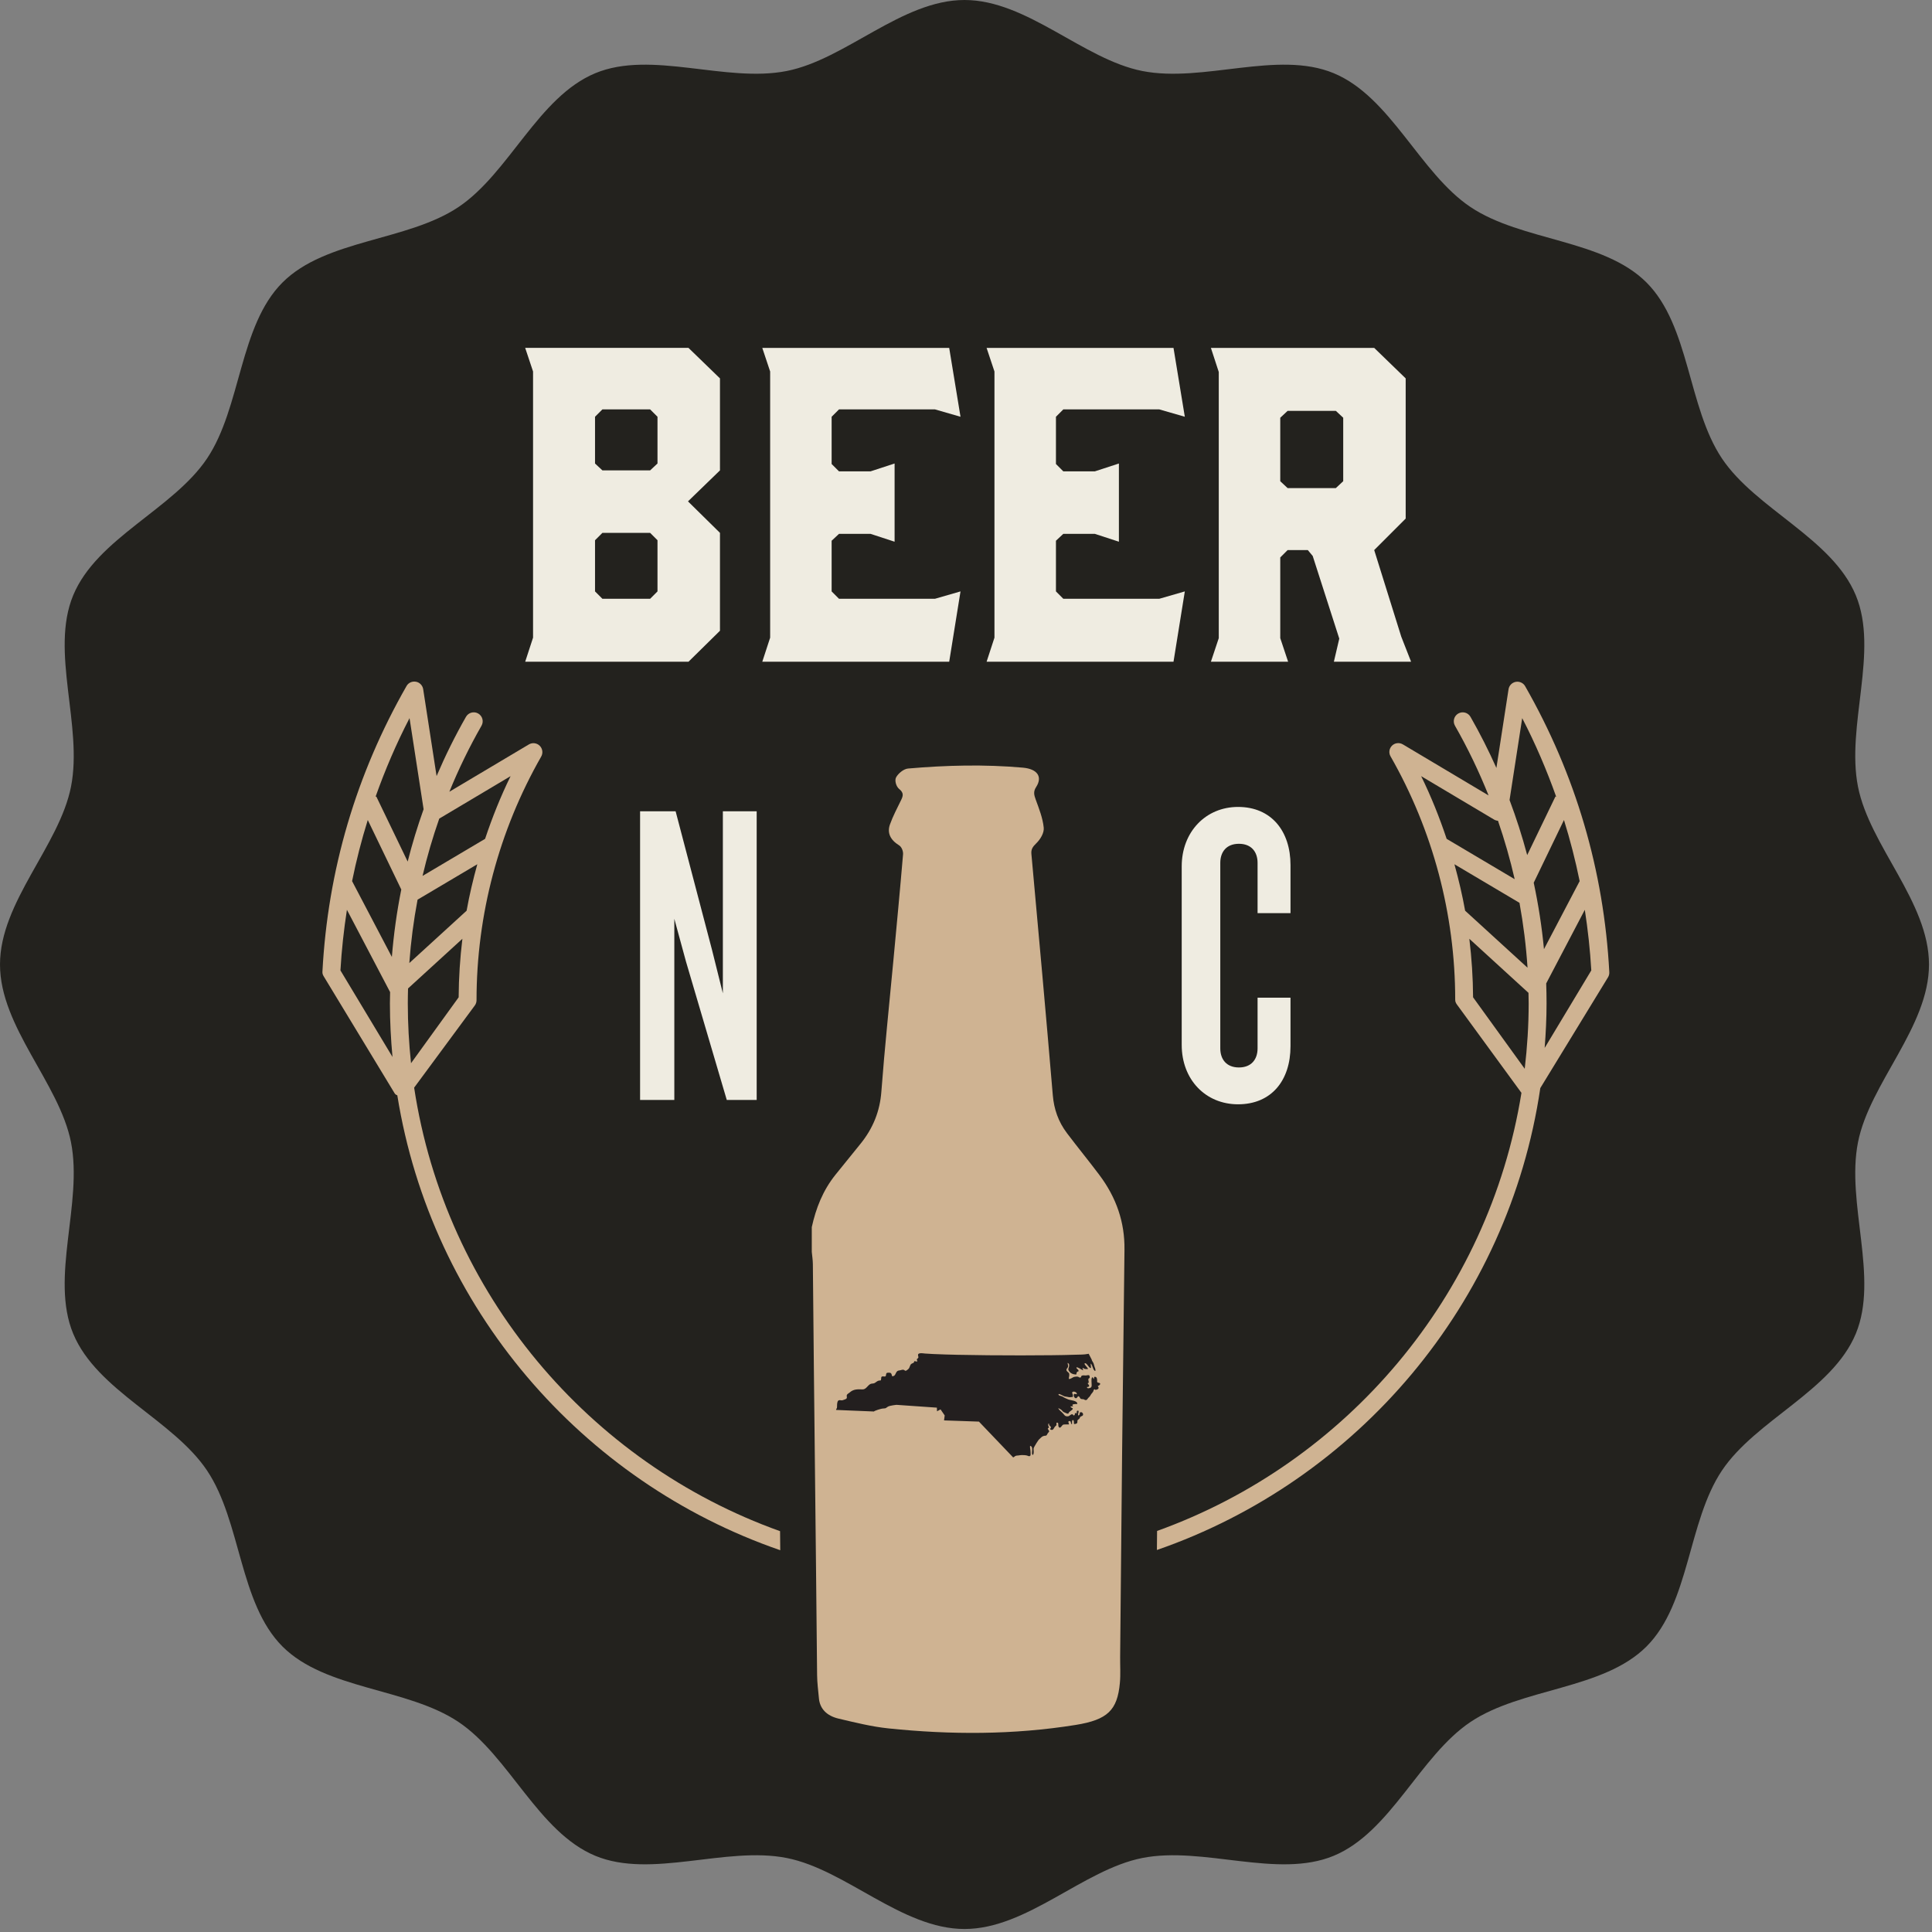 <?xml version="1.0" encoding="UTF-8" standalone="no"?>
<svg width="216px" height="216px" viewBox="0 0 216 216" version="1.1" xmlns="http://www.w3.org/2000/svg" xmlns:xlink="http://www.w3.org/1999/xlink">
    <rect x="0" y="0" width="216" height="216" fill="#808080" stroke="none"/>
    <!-- Generator: Sketch 41 (35326) - http://www.bohemiancoding.com/sketch -->
    <title>Beer NC logo</title>
    <desc>Created with Sketch.</desc>
    <defs></defs>
    <g id="Symbols" stroke="none" stroke-width="1" fill="none" fill-rule="evenodd">
        <g id="Beer-NC-logo">
            <g>
                <path d="M215.664,107.832 C215.664,114.833 209.035,121.091 207.726,127.707 C206.377,134.525 210.082,142.836 207.481,149.109 C204.834,155.491 196.312,158.737 192.514,164.409 C188.687,170.126 188.927,179.235 184.08,184.081 C179.234,188.927 170.125,188.687 164.409,192.514 C158.736,196.312 155.49,204.835 149.108,207.481 C142.836,210.082 134.524,206.378 127.707,207.726 C121.091,209.035 114.832,215.664 107.832,215.664 C100.831,215.664 94.573,209.035 87.957,207.726 C81.139,206.378 72.828,210.082 66.555,207.481 C60.173,204.834 56.927,196.312 51.255,192.514 C45.538,188.687 36.429,188.927 31.583,184.081 C26.736,179.234 26.977,170.125 23.15,164.409 C19.352,158.736 10.829,155.49 8.183,149.108 C5.582,142.836 9.286,134.524 7.938,127.707 C6.629,121.091 0,114.832 0,107.832 C0,100.831 6.629,94.573 7.938,87.957 C9.286,81.139 5.582,72.828 8.183,66.555 C10.829,60.173 19.352,56.927 23.15,51.255 C26.977,45.539 26.737,36.429 31.583,31.583 C36.43,26.737 45.539,26.977 51.255,23.15 C56.928,19.352 60.174,10.829 66.556,8.183 C72.828,5.582 81.139,9.286 87.957,7.938 C94.573,6.629 100.831,-0 107.832,-0 C114.832,-0 121.091,6.629 127.707,7.938 C134.525,9.286 142.836,5.582 149.108,8.183 C155.491,10.83 158.737,19.352 164.409,23.15 C170.125,26.977 179.235,26.737 184.081,31.583 C188.927,36.43 188.687,45.539 192.514,51.255 C196.312,56.928 204.835,60.174 207.481,66.556 C210.082,72.828 206.378,81.14 207.726,87.957 C209.035,94.573 215.664,100.832 215.664,107.832" id="Fill-1" fill="#23221E"></path>
                <path d="M90.758,139.96 L90.758,137.193 C91.217,135.108 91.979,133.117 93.41,131.334 C94.336,130.182 95.267,129.033 96.2,127.885 C97.63,126.122 98.375,124.205 98.536,122.062 C98.904,117.174 99.423,112.293 99.879,107.409 C100.249,103.445 100.629,99.48 100.962,95.514 C100.99,95.182 100.817,94.695 100.525,94.514 C99.525,93.893 99.163,93.11 99.501,92.166 C99.835,91.232 100.316,90.333 100.755,89.427 C100.976,88.971 101.057,88.635 100.526,88.207 C100.194,87.939 100.003,87.268 100.176,86.927 C100.393,86.499 101.016,85.967 101.52,85.923 C105.79,85.551 110.074,85.444 114.357,85.825 C115.971,85.968 116.593,86.835 115.835,88.002 C115.511,88.5 115.608,88.882 115.786,89.37 C116.165,90.41 116.586,91.468 116.69,92.539 C116.746,93.111 116.328,93.828 115.851,94.287 C115.447,94.677 115.266,94.965 115.311,95.467 C116.129,104.461 116.947,113.454 117.705,122.452 C117.835,123.993 118.315,125.4 119.291,126.692 C120.472,128.256 121.724,129.783 122.901,131.349 C124.821,133.904 125.755,136.653 125.718,139.708 C125.506,157.085 125.384,167.856 125.233,185.234 C125.224,186.213 125.293,187.197 125.202,188.171 C124.921,191.199 123.835,192.276 120.252,192.851 C113.312,193.964 106.318,193.963 99.329,193.237 C97.444,193.041 95.592,192.575 93.756,192.144 C92.433,191.833 91.66,191.042 91.556,189.871 C91.479,189.011 91.361,188.15 91.353,187.288 C91.188,169.766 91.038,158.851 90.879,141.329 C90.875,140.873 90.8,140.416 90.758,139.96" id="Fill-4" fill="#CFB392"></path>
                <path d="M172.696,117.159 C172.822,115.514 172.907,113.857 172.907,112.18 C172.907,111.435 172.893,110.69 172.867,109.947 L177.184,101.718 C177.528,103.951 177.778,106.208 177.909,108.493 L172.696,117.159 Z M171.472,98.689 L174.853,91.679 C175.553,93.924 176.138,96.202 176.607,98.512 L172.618,106.116 C172.381,103.617 171.995,101.138 171.472,98.689 L171.472,98.689 Z M170.466,119.492 L164.692,111.5 C164.68,109.308 164.536,107.124 164.274,104.957 L170.887,111.002 C170.895,111.395 170.907,111.787 170.907,112.18 C170.907,114.655 170.746,117.091 170.466,119.492 L170.466,119.492 Z M162.607,96.625 L169.88,100.937 C170.316,103.332 170.623,105.754 170.779,108.192 L163.803,101.817 C163.489,100.067 163.081,98.337 162.607,96.625 L162.607,96.625 Z M158.887,86.775 L167.042,91.63 C167.177,91.71 167.326,91.753 167.477,91.764 C168.215,93.905 168.839,96.084 169.343,98.293 L161.737,93.784 C160.938,91.392 160,89.045 158.887,86.775 L158.887,86.775 Z M170.184,80.29 C171.667,83.15 172.921,86.089 173.987,89.085 L173.903,89.045 L170.742,95.6 C170.189,93.517 169.529,91.462 168.77,89.443 L170.184,80.29 Z M170.513,76.718 C170.304,76.35 169.883,76.156 169.464,76.231 C169.046,76.309 168.722,76.641 168.657,77.061 L167.299,85.857 C166.43,83.909 165.465,82.001 164.403,80.142 C164.129,79.663 163.518,79.497 163.037,79.771 C162.559,80.045 162.393,80.656 162.667,81.136 C164.102,83.647 165.352,86.254 166.423,88.929 L156.844,83.224 C156.452,82.992 155.954,83.046 155.631,83.363 C155.308,83.682 155.238,84.165 155.464,84.56 C160.194,92.832 162.694,102.224 162.694,111.771 C162.694,111.982 162.761,112.132 162.883,112.303 L170.1,122.183 C166.438,144.903 150.516,163.563 129.363,171.161 C129.357,171.866 129.35,172.572 129.343,173.291 C151.784,165.521 168.659,145.729 172.208,121.648 L179.78,109.26 C179.883,109.089 179.933,108.891 179.922,108.692 C179.323,97.349 176.159,86.591 170.513,76.718 L170.513,76.718 Z" id="Fill-6" fill="#CFB392"></path>
                <path d="M45.593,112.18 C45.593,111.623 45.605,111.066 45.62,110.51 L51.697,104.956 C51.433,107.123 51.29,109.308 51.278,111.5 L45.954,118.867 C45.72,116.669 45.593,114.439 45.593,112.18 L45.593,112.18 Z M42.068,89.044 L41.984,89.085 C43.049,86.088 44.303,83.149 45.787,80.289 L47.359,90.473 C46.673,92.395 46.079,94.348 45.579,96.325 L42.068,89.044 Z M43.811,106.989 L39.364,98.512 C39.831,96.201 40.418,93.924 41.117,91.679 L44.865,99.45 C44.365,101.936 44.016,104.454 43.811,106.989 L43.811,106.989 Z M38.062,108.492 C38.192,106.207 38.442,103.95 38.787,101.717 L43.614,110.918 C43.605,111.338 43.593,111.759 43.593,112.18 C43.593,114.2 43.699,116.195 43.881,118.168 L38.062,108.492 Z M49.109,91.522 L57.084,86.774 C55.971,89.045 55.033,91.391 54.234,93.784 L47.241,97.929 C47.748,95.761 48.374,93.623 49.109,91.522 L49.109,91.522 Z M52.168,101.817 L45.762,107.671 C45.934,105.289 46.243,102.924 46.684,100.584 L53.364,96.624 C52.89,98.336 52.481,100.066 52.168,101.817 L52.168,101.817 Z M87.212,171.187 C65.838,163.543 49.787,144.611 46.302,121.6 L53.087,112.41 C53.21,112.239 53.277,112.035 53.277,111.824 C53.277,102.277 55.777,92.858 60.507,84.586 C60.732,84.191 60.663,83.694 60.339,83.375 C60.015,83.058 59.518,82.996 59.127,83.229 L50.239,88.518 C51.272,85.986 52.471,83.519 53.834,81.135 C54.108,80.656 53.941,80.045 53.462,79.77 C52.983,79.496 52.372,79.662 52.097,80.142 C50.871,82.288 49.779,84.502 48.811,86.766 L47.313,77.056 C47.248,76.635 46.925,76.295 46.507,76.218 C46.086,76.143 45.667,76.323 45.456,76.691 C39.812,86.563 36.647,97.294 36.048,108.638 C36.037,108.837 36.087,108.981 36.19,109.152 L44.118,122.23 C44.194,122.356 44.299,122.417 44.418,122.453 C48.226,146.196 65.006,165.651 87.233,173.316 C87.226,172.6 87.219,171.892 87.212,171.187 L87.212,171.187 Z" id="Fill-8" fill="#CFB392"></path>
                <polygon id="Fill-10" fill="#EFECE1" points="81.254 122.977 76.698 107.518 75.39 102.72 75.39 122.977 71.562 122.977 71.562 90.702 75.535 90.702 79.607 106.209 80.817 111.055 80.817 90.702 84.598 90.702 84.598 122.977"></polygon>
                <path d="M138.417,123.462 C134.782,123.462 132.117,120.7 132.117,116.823 L132.117,96.856 C132.117,93.028 134.782,90.216 138.417,90.216 C142.148,90.216 144.28,92.93 144.28,96.71 L144.28,102.09 L140.598,102.09 L140.598,96.469 C140.598,95.257 139.919,94.337 138.514,94.337 C137.108,94.337 136.43,95.257 136.43,96.469 L136.43,117.21 C136.43,118.421 137.108,119.343 138.514,119.343 C139.919,119.343 140.598,118.421 140.598,117.21 L140.598,111.54 L144.28,111.54 L144.28,116.968 C144.28,120.796 142.148,123.462 138.417,123.462" id="Fill-12" fill="#EFECE1"></path>
                <path d="M72.684,59.574 L67.35,59.574 L66.525,60.398 L66.525,66.12 L67.35,66.945 L72.684,66.945 L73.509,66.12 L73.509,60.398 L72.684,59.574 Z M66.525,51.82 L67.35,52.59 L72.684,52.59 L73.509,51.82 L73.509,46.594 L72.684,45.769 L67.35,45.769 L66.525,46.594 L66.525,51.82 Z M58.716,38.894 L76.973,38.894 L80.493,42.304 L80.493,52.59 L76.918,56.054 L80.493,59.574 L80.493,70.519 L76.973,73.984 L58.716,73.984 L59.596,71.289 L59.596,41.534 L58.716,38.894 Z" id="Fill-14" fill="#EFECE1"></path>
                <polygon id="Fill-16" fill="#EFECE1" points="85.224 73.984 86.104 71.29 86.104 41.535 85.224 38.895 106.121 38.895 107.386 46.594 104.527 45.769 93.803 45.769 92.978 46.594 92.978 51.875 93.803 52.7 97.322 52.7 100.017 51.82 100.017 60.564 97.322 59.684 93.803 59.684 92.978 60.454 92.978 66.12 93.803 66.945 104.527 66.945 107.386 66.12 106.121 73.984"></polygon>
                <polygon id="Fill-18" fill="#EFECE1" points="110.302 73.984 111.182 71.29 111.182 41.535 110.302 38.895 131.199 38.895 132.464 46.594 129.605 45.769 118.881 45.769 118.056 46.594 118.056 51.875 118.881 52.7 122.4 52.7 125.095 51.82 125.095 60.564 122.4 59.684 118.881 59.684 118.056 60.454 118.056 66.12 118.881 66.945 129.605 66.945 132.464 66.12 131.199 73.984"></polygon>
                <path d="M149.348,54.57 L150.173,53.8 L150.173,46.704 L149.348,45.934 L143.958,45.934 L143.134,46.704 L143.134,53.8 L143.958,54.57 L149.348,54.57 Z M135.38,73.984 L136.26,71.344 L136.26,41.59 L135.38,38.895 L153.637,38.895 L157.157,42.305 L157.157,57.979 L153.637,61.499 L156.662,71.179 L157.762,73.984 L149.128,73.984 L149.733,71.399 L146.763,62.159 L146.213,61.499 L143.958,61.499 L143.134,62.324 L143.134,71.344 L144.014,73.984 L135.38,73.984 Z" id="Fill-20" fill="#EFECE1"></path>
                <path d="M122.047,151.989 C122.078,152.147 122.153,152.215 122.225,152.35 C122.303,152.49 122.315,152.661 122.37,152.803 C122.438,152.973 122.479,153.071 122.469,153.271 C122.192,153.273 122.156,152.577 121.941,152.447 C121.932,152.616 121.982,152.778 121.968,152.942 C121.838,152.973 121.715,152.779 121.647,152.692 C121.587,152.614 121.43,152.395 121.317,152.41 C121.059,152.442 121.669,152.93 121.638,153.057 C121.493,153.065 121.334,153.081 121.211,153.021 C121.156,152.995 121.091,152.901 121.042,152.966 C120.989,153.038 121.117,153.119 121.112,153.186 C120.999,153.2 120.811,153.036 120.7,152.987 C120.595,152.941 120.464,152.857 120.351,152.865 C120.31,153.069 120.621,153.081 120.587,153.316 C120.397,153.328 120.336,153.494 120.341,153.664 C119.999,153.684 119.667,153.548 119.491,153.243 C119.373,153.037 119.484,152.986 119.52,152.784 C119.554,152.606 119.548,152.448 119.361,152.377 C119.363,152.52 119.445,152.664 119.404,152.815 C119.37,152.949 119.23,153 119.23,153.15 C119.23,153.366 119.501,153.4 119.539,153.59 C119.577,153.781 119.495,153.974 119.491,154.161 C119.708,154.215 119.913,153.969 120.122,153.934 C120.228,153.916 120.409,153.887 120.515,153.917 C120.609,153.942 120.674,154.044 120.79,154.009 C120.917,153.969 120.833,153.86 120.956,153.798 C121.059,153.744 121.279,153.782 121.397,153.781 C121.488,153.78 121.669,153.718 121.744,153.753 C121.852,153.804 121.83,153.966 121.828,154.066 C121.553,154.108 121.746,154.43 121.722,154.593 C121.476,154.621 121.727,154.801 121.754,154.872 C121.816,155.047 121.645,155.066 121.522,155.07 C121.512,155.292 121.869,155.209 121.965,155.121 C122.091,155.011 122.042,154.817 122.042,154.662 C122.04,154.505 122.016,154.333 122.035,154.177 C122.04,154.149 122.088,153.987 122.103,153.981 C122.182,153.959 122.252,154.145 122.283,154.187 C122.355,154.075 122.255,153.877 122.479,153.938 C122.638,153.981 122.654,154.176 122.662,154.327 C122.667,154.386 122.642,154.479 122.681,154.528 C122.743,154.616 122.951,154.576 122.994,154.681 C123.052,154.809 122.813,154.941 122.725,154.964 C122.77,155.047 122.828,155.064 122.821,155.167 C122.816,155.295 122.741,155.305 122.642,155.349 C122.553,155.39 122.51,155.391 122.435,155.379 C122.433,155.379 122.425,155.325 122.38,155.323 C122.346,155.322 122.303,155.382 122.271,155.396 C122.262,155.527 122.204,155.616 122.117,155.722 C122.028,155.832 121.98,155.868 121.92,155.993 C121.852,156.132 121.754,156.198 121.662,156.299 C121.549,156.425 121.544,156.554 121.337,156.525 C121.257,156.513 121.252,156.477 121.187,156.452 C121.1,156.419 121.007,156.434 120.92,156.417 C120.758,156.385 120.78,156.318 120.696,156.198 C120.476,155.89 120.457,156.446 120.211,156.302 C120.062,156.217 120.002,155.995 120.074,155.859 C120.161,155.818 120.286,155.866 120.378,155.884 C120.476,155.658 119.999,155.488 119.886,155.644 C119.828,155.721 119.925,155.844 119.939,155.914 C119.953,155.997 119.951,156.089 119.949,156.175 C119.797,156.184 119.655,156.226 119.51,156.206 C119.344,156.182 119.195,156.134 119.026,156.119 C118.93,156.11 118.363,155.738 118.342,155.888 C118.315,156.044 118.717,156.082 118.802,156.144 C118.985,156.277 119.212,156.362 119.421,156.454 C119.659,156.558 120.496,156.578 120.438,156.972 C120.327,156.979 119.677,156.927 119.982,157.225 C119.886,157.23 119.79,157.226 119.696,157.232 C119.667,157.455 120.098,157.373 119.876,157.601 C119.737,157.748 119.495,157.827 119.448,158.044 C119.346,158.061 119.252,158.029 119.166,157.98 C119.064,157.924 118.925,157.893 118.845,157.818 C118.773,157.75 118.72,157.668 118.635,157.603 C118.539,157.53 118.43,157.494 118.329,157.43 C118.325,157.555 118.542,157.725 118.621,157.804 C118.717,157.895 118.821,157.984 118.903,158.087 C119.026,158.237 119.084,158.341 119.298,158.35 C119.539,158.361 119.556,158.256 119.727,158.162 C119.874,158.08 119.927,158.094 120.021,158.249 C120.178,158.247 120.178,158.115 120.173,157.989 C120.236,157.986 120.295,158.003 120.356,158.001 C120.361,158.013 120.356,158.025 120.361,158.037 C120.418,157.943 120.322,157.768 120.459,157.721 C120.669,157.649 120.573,157.953 120.546,158.037 C120.51,158.142 120.515,158.365 120.665,158.18 C120.768,158.054 120.628,157.864 120.893,157.889 C121.035,157.902 121.146,158.1 121.059,158.242 C121.001,158.338 120.84,158.325 120.766,158.426 C120.729,158.473 120.729,158.523 120.7,158.571 C120.654,158.647 120.587,158.673 120.522,158.731 C120.392,158.847 120.498,158.932 120.433,159.075 C120.378,159.189 120.185,159.213 120.081,159.208 C120.047,159.133 120.103,158.724 119.932,158.764 C119.816,158.791 119.857,159.117 119.852,159.211 C119.664,159.272 119.809,158.859 119.573,158.873 C119.32,158.888 119.522,159.115 119.512,159.253 C119.332,159.263 119.142,159.239 118.958,159.259 C118.804,159.277 118.778,159.344 118.686,159.456 C118.655,159.495 118.575,159.593 118.532,159.606 C118.387,159.647 118.332,159.476 118.32,159.367 C118.301,159.197 118.373,159.02 118.122,159.059 C118.096,159.143 118.134,159.239 118.11,159.321 C118.084,159.4 118.036,159.41 117.975,159.466 C117.845,159.584 117.809,159.832 117.628,159.863 C117.568,159.873 117.45,159.858 117.421,159.798 C117.371,159.7 117.501,159.692 117.496,159.598 C117.484,159.4 117.236,159.41 117.293,159.172 C117.269,159.165 117.226,159.165 117.205,159.172 C117.183,159.249 117.18,159.34 117.205,159.418 C117.219,159.467 117.277,159.524 117.272,159.577 C117.26,159.683 117.188,159.62 117.156,159.685 C117.125,159.75 117.205,159.846 117.238,159.893 C117.368,160.071 117.267,160.062 117.132,160.258 C117.069,160.345 117.05,160.457 116.963,160.499 C116.92,160.521 116.824,160.512 116.77,160.523 C116.612,160.56 116.518,160.593 116.399,160.714 C116.284,160.832 116.163,160.914 116.072,161.046 C115.93,161.252 115.795,161.468 115.672,161.687 C115.609,161.798 115.551,161.893 115.554,162.016 C115.559,162.232 115.607,162.441 115.508,162.651 C115.311,162.706 115.402,162.216 115.402,162.105 C115.4,161.902 115.404,161.714 115.178,161.646 C115.121,161.753 115.192,162.02 115.204,162.145 C115.219,162.287 115.219,162.434 115.224,162.581 C115.224,162.728 115.2,162.816 115.026,162.803 C114.954,162.797 114.913,162.755 114.843,162.735 C114.672,162.687 114.417,162.678 114.241,162.678 C114.101,162.678 113.99,162.706 113.86,162.721 C113.725,162.735 113.617,162.728 113.501,162.791 C113.417,162.836 113.368,162.926 113.268,162.937 L109.447,158.938 L105.545,158.802 L105.619,158.249 L105.153,157.57 L104.76,157.784 L104.744,157.377 L100.222,157.062 C100.222,157.062 99.526,157.134 99.291,157.254 C99.055,157.375 99.109,157.466 98.793,157.468 C98.478,157.471 97.732,157.742 97.706,157.807 C96.832,157.772 95.958,157.736 95.083,157.7 C94.548,157.677 94.011,157.656 93.476,157.632 C93.461,157.55 93.566,157.467 93.577,157.372 C93.59,157.259 93.577,157.141 93.587,157.029 C93.605,156.823 93.625,156.519 93.901,156.54 C94.04,156.551 94.117,156.591 94.262,156.528 C94.366,156.483 94.593,156.436 94.655,156.338 C94.72,156.238 94.634,156.073 94.677,155.966 C94.726,155.842 94.896,155.773 94.99,155.687 C95.412,155.299 95.873,155.313 96.419,155.336 C96.824,155.354 96.983,154.911 97.299,154.74 C97.449,154.657 97.629,154.707 97.779,154.628 C97.924,154.551 98.066,154.401 98.227,154.36 C98.438,154.305 98.494,154.425 98.514,154.147 C98.524,154.01 98.507,153.92 98.648,153.884 C98.761,153.855 98.916,153.95 99.008,153.86 C99.092,153.78 99.031,153.577 99.144,153.501 C99.213,153.454 99.483,153.46 99.563,153.497 C99.688,153.556 99.702,153.743 99.736,153.86 C100.13,153.906 100.098,153.46 100.326,153.29 C100.424,153.218 100.543,153.224 100.66,153.196 C100.772,153.169 100.881,153.123 101.004,153.14 C101.097,153.153 101.168,153.252 101.239,153.257 C101.327,153.263 101.501,153.109 101.565,153.05 C101.727,152.901 101.715,152.618 101.887,152.485 C102.023,152.38 102.214,152.417 102.204,152.185 C102.333,152.174 102.42,152.226 102.554,152.218 C102.57,152.124 102.479,152.037 102.511,151.956 C102.536,151.892 102.613,151.883 102.647,151.829 C102.716,151.724 102.651,151.652 102.637,151.542 C102.615,151.368 102.724,151.314 102.884,151.296 C103.058,151.276 103.246,151.313 103.422,151.327 C103.732,151.352 104.043,151.368 104.353,151.382 C105.257,151.424 106.161,151.448 107.066,151.468 C108.212,151.492 109.356,151.508 110.5,151.519 C111.723,151.529 112.947,151.535 114.168,151.534 C115.303,151.533 116.438,151.528 117.573,151.515 C118.459,151.505 119.341,151.491 120.226,151.46 C120.688,151.444 121.18,151.461 121.633,151.369 C121.64,151.368 121.719,151.353 121.715,151.35" id="Fill-22" fill="#231F1F"></path>
            </g>
        </g>
    </g>
</svg>
